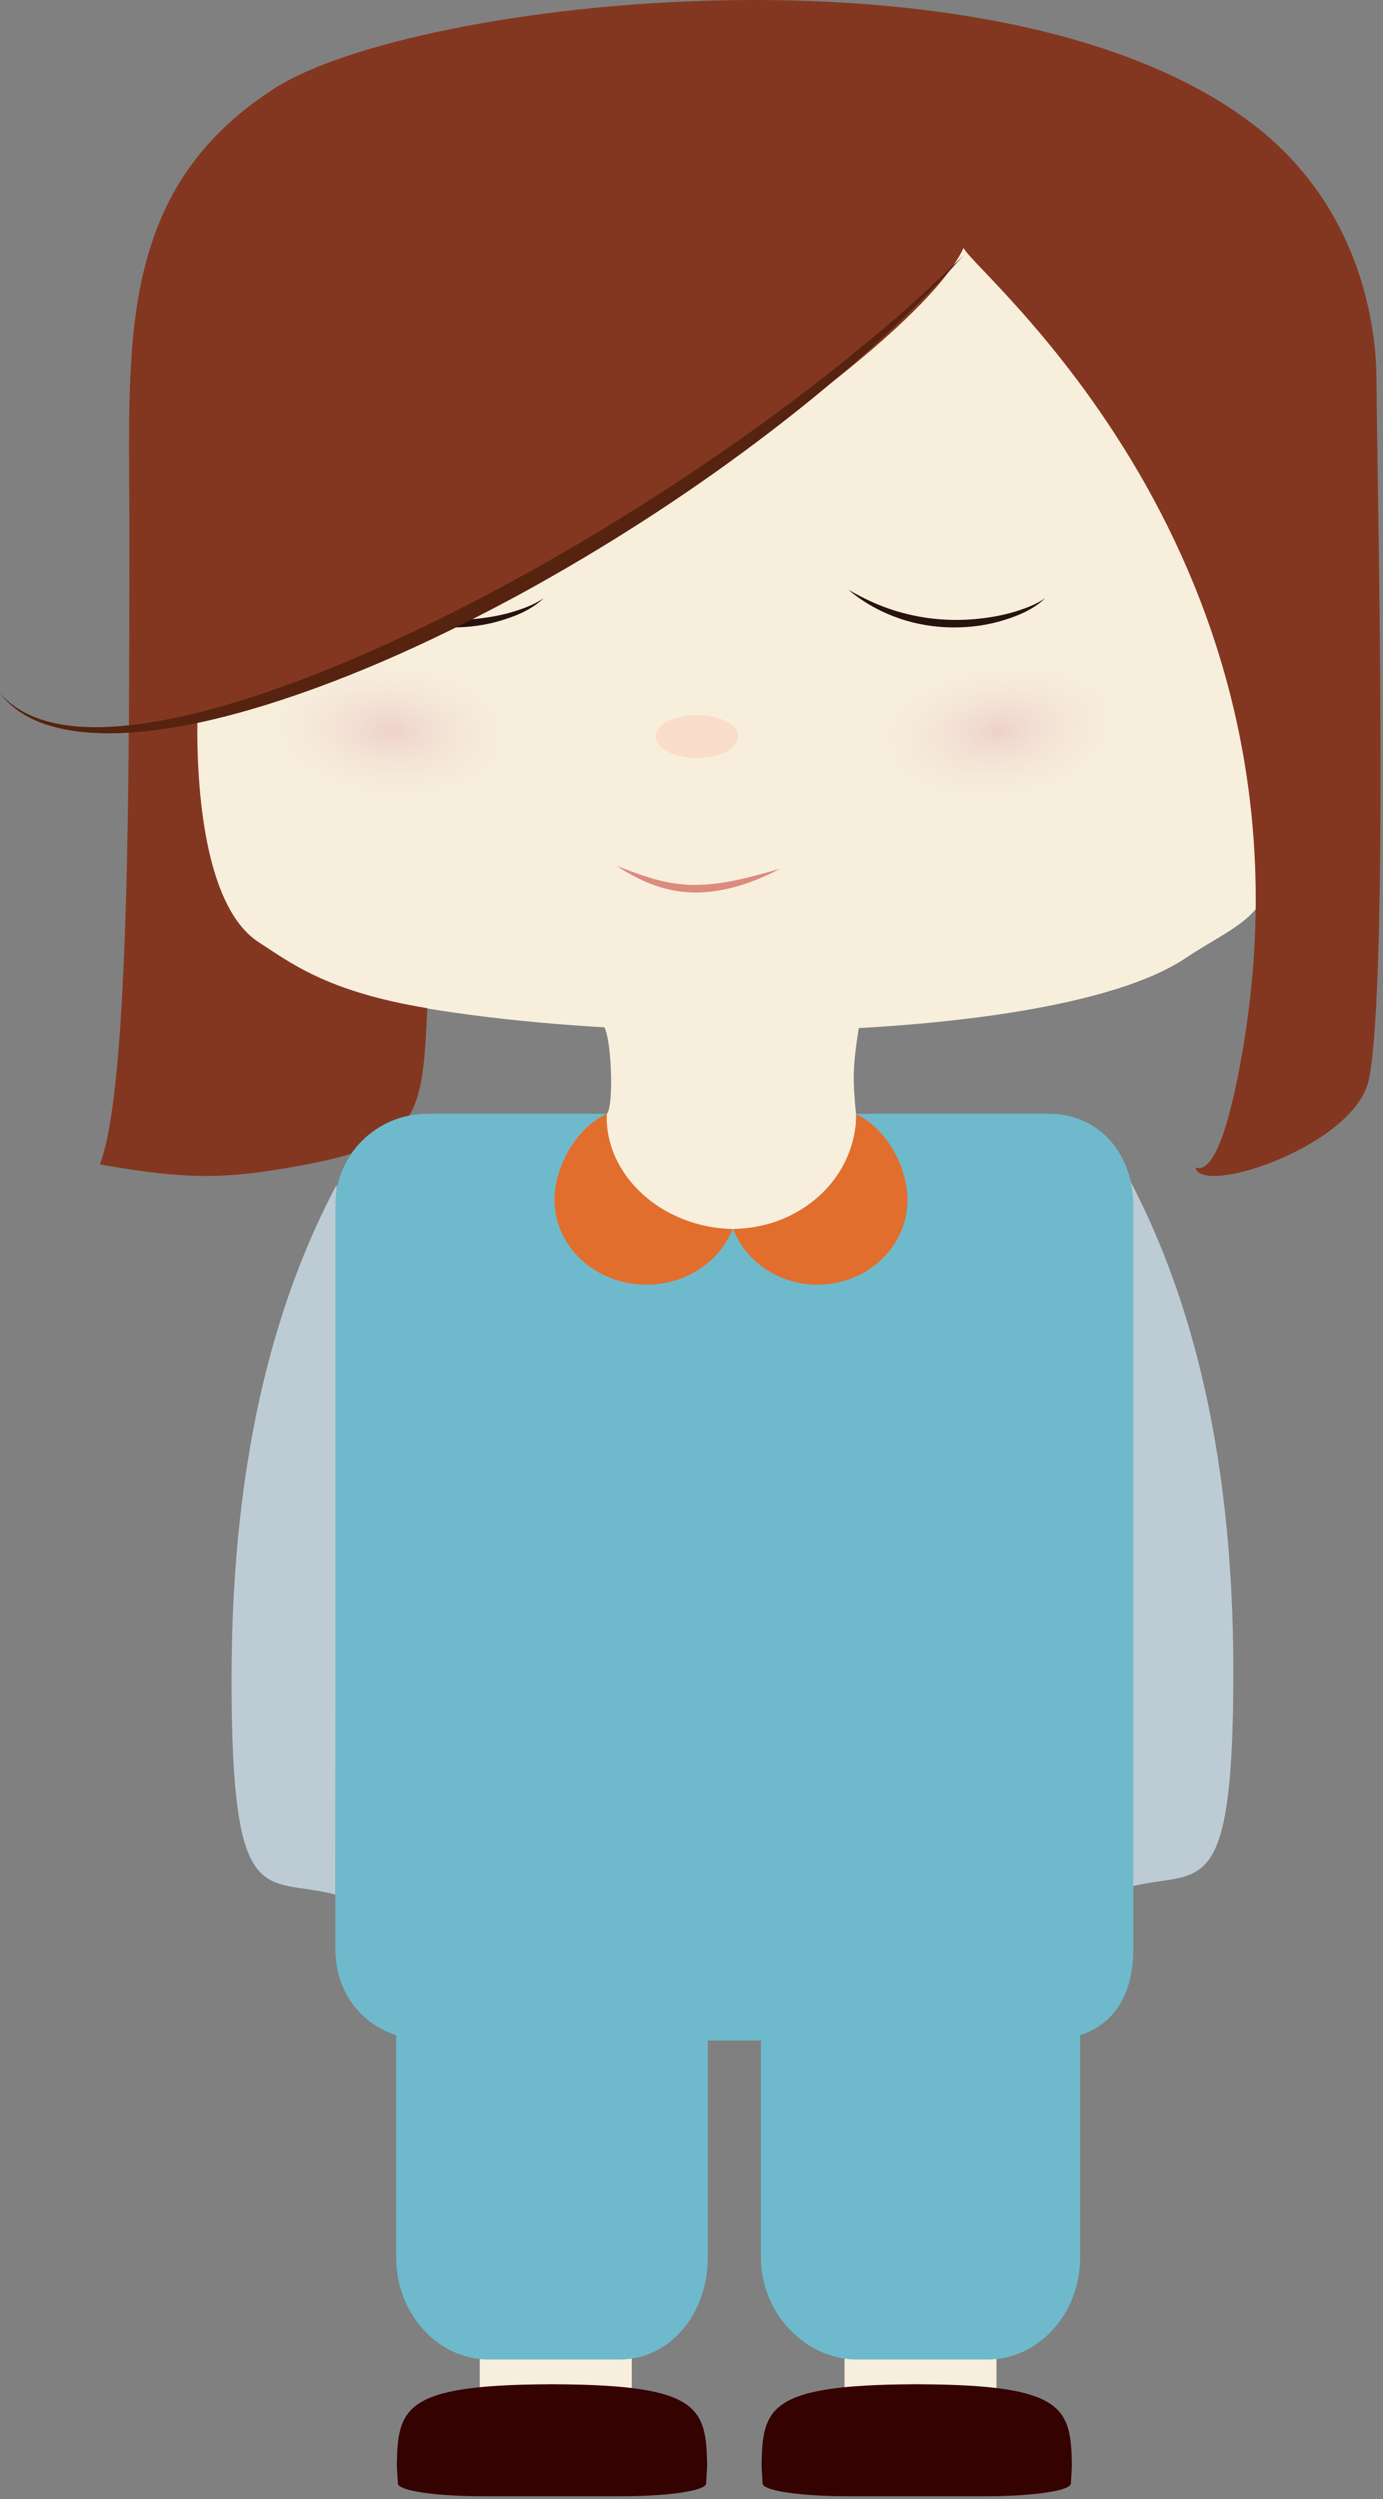<?xml version="1.0" encoding="utf-8"?>
<!-- Generator: Adobe Illustrator 15.0.2, SVG Export Plug-In  -->
<!DOCTYPE svg PUBLIC "-//W3C//DTD SVG 1.1//EN" "http://www.w3.org/Graphics/SVG/1.1/DTD/svg11.dtd">
<svg version="1.1"
	 xmlns="http://www.w3.org/2000/svg" xmlns:xlink="http://www.w3.org/1999/xlink" xmlns:a="http://ns.adobe.com/AdobeSVGViewerExtensions/3.0/"
	 x="0px" y="0px" width="182px" height="329px" viewBox="0 0 182 329" overflow="visible" enable-background="new 0 0 182 329"
	 xml:space="preserve">
<rect x="0" y="0" width="182" height="329" fill="#808080" stroke="none"/>
<defs>
</defs>
<rect x="63.138" y="301.625" fill="#F7EEDC" width="20" height="18"/>
<rect x="111.138" y="300.625" fill="#F7EEDC" width="20" height="18"/>
<path fill="#F7EEDC" d="M167.138,114.125c0,6.627-5.27,8.072-11.111,12c-20.673,13.9-103.813,11.766-121.715,0
	c-5.406-3.554-11.549-6.062-12.174-12v-71c0-6.627,6.754-10.5,13.236-10.5h121.277c6.481,0,10.486,3.873,10.486,10.5V114.125z"/>
<g>
	<ellipse fill="#F9DDCA" cx="91.721" cy="96.958" rx="5.417" ry="2.833"/>
</g>
<path fill="#28120D" d="M45.638,77.625c1.984,1.163,4.053,2.132,6.213,2.793c2.16,0.651,4.386,1.06,6.632,1.157
	c2.245,0.12,4.504-0.06,6.722-0.475c1.11-0.207,2.207-0.498,3.272-0.879c1.074-0.36,2.119-0.822,3.067-1.474
	c-1.681,1.617-3.941,2.483-6.167,3.103c-2.253,0.61-4.607,0.826-6.943,0.724c-2.334-0.126-4.66-0.582-6.834-1.432
	C49.423,80.307,47.386,79.127,45.638,77.625z"/>
<path fill="#28120D" d="M111.638,77.625c1.984,1.163,4.053,2.132,6.213,2.793c2.16,0.651,4.386,1.06,6.632,1.157
	c2.245,0.12,4.504-0.06,6.722-0.475c1.11-0.207,2.207-0.498,3.272-0.879c1.074-0.36,2.119-0.822,3.067-1.474
	c-1.681,1.617-3.941,2.483-6.167,3.103c-2.253,0.61-4.607,0.826-6.943,0.724c-2.334-0.126-4.66-0.582-6.834-1.432
	C115.423,80.307,113.386,79.127,111.638,77.625z"/>
<path fill="#DD8A7F" d="M81.138,114c1.757,0.661,3.499,1.328,5.269,1.811c1.771,0.47,3.577,0.729,5.395,0.682
	c3.646-0.054,7.233-1.101,10.837-2.117c-3.304,1.746-6.966,3.028-10.821,3.117c-1.919,0.031-3.85-0.293-5.642-0.939
	C84.375,115.922,82.72,115.004,81.138,114z"/>
<radialGradient id="SVGID_1_" cx="27.895" cy="108.262" r="10.2" gradientTransform="matrix(1.746 0.183 -0.149 0.975 18.938 -14.459)" gradientUnits="userSpaceOnUse">
	<stop  offset="0" style="stop-color:#EDD1CA"/>
	<stop  offset="1" style="stop-color:#F7EDDC;stop-opacity:0"/>
</radialGradient>
<ellipse fill="url(#SVGID_1_)" cx="51.513" cy="96.25" rx="22.875" ry="9.125"/>
<radialGradient id="SVGID_2_" cx="73.36" cy="108.262" r="10.2" gradientTransform="matrix(1.728 -0.274 0.222 0.966 -19.334 11.786)" gradientUnits="userSpaceOnUse">
	<stop  offset="0" style="stop-color:#EDD1CA"/>
	<stop  offset="1" style="stop-color:#F7EDDC;stop-opacity:0"/>
</radialGradient>
<ellipse fill="url(#SVGID_2_)" cx="131.513" cy="96.25" rx="22.875" ry="9.125"/>
<path fill="#843720" d="M56.236,132.725c-13.265-2.183-18.07-6.031-22.182-8.683c-6.669-4.302-8.185-18.389-8.084-29
	c34.667-8.5,94.127-47.668,100.834-62.417c0.942,2.875,48.077,40.347,36.667,106c-1.747,10.053-3.831,15.899-6.14,15.074
	c0.742,3.875,21.021-2.906,22.806-11.575c2.678-13.002,1.046-80.765,1.011-91.985c-0.028-9.183-3.113-23.784-16.344-33.848
	C131.388-9.125,54.301-0.051,36.138,11.625c-21,13.5-19.114,33.915-19.114,57.587c0,33.051-0.007,74.214-3.886,84.079
	c11.334,2,16.334,2,26.334,0.167C55.227,150.57,55.57,147.058,56.236,132.725z"/>
<path fill="#562310" d="M126.805,33.625c-8.144,9.119-17.426,17.207-27.211,24.557c-9.79,7.36-20.132,13.984-30.871,19.888
	c-10.765,5.84-21.934,11.047-33.668,14.715c-5.863,1.808-11.889,3.248-18.049,3.674c-3.074,0.177-6.195,0.098-9.214-0.596
	c-1.503-0.353-2.981-0.86-4.33-1.618C2.12,93.484,0.916,92.474,0,91.249c2.009,2.345,4.957,3.566,7.899,4.095
	c2.974,0.531,6.024,0.459,9.024,0.138c6.018-0.647,11.9-2.269,17.65-4.182c5.744-1.958,11.382-4.239,16.901-6.783
	c5.528-2.525,10.96-5.268,16.288-8.2c10.68-5.826,20.993-12.33,30.911-19.389c4.95-3.542,9.804-7.226,14.506-11.099
	C117.913,41.987,122.439,37.898,126.805,33.625z"/>
<path fill="#BDCCD4" d="M44.304,155.958c-7.332,13.833-13.832,34.063-13.832,65.167s4.431,25.842,13.666,28.289L44.304,155.958z"/>
<path fill="#BDCCD4" d="M148.472,154.958c7.332,13.833,13.832,34.063,13.832,65.167s-4.431,25.842-13.666,28.289L148.472,154.958z"
	/>
<path fill="#350202" d="M73.138,313.88v-0.005c0,0-0.341,0.002-0.501,0.002c-0.159,0-0.499-0.002-0.499-0.002v0.005
	c-19,0.096-19.804,3.121-19.92,10.745l0.141,2.302c0,0.996,5.098,1.698,11.361,1.698h8.506h0.944h8.388
	c6.262,0,11.369-0.702,11.369-1.698l0.132-2.302C92.941,317.002,92.138,313.977,73.138,313.88z"/>
<path fill="#350202" d="M121.138,313.88v-0.005c0,0-0.341,0.002-0.501,0.002c-0.159,0-0.499-0.002-0.499-0.002v0.005
	c-19,0.096-19.804,3.121-19.92,10.745l0.141,2.302c0,0.996,5.098,1.698,11.361,1.698h8.506h0.944h8.388
	c6.262,0,11.369-0.702,11.369-1.698l0.132-2.302C140.941,317.002,140.138,313.977,121.138,313.88z"/>
<path fill="#6EBACC" d="M138.026,146.625H56.252c-6.69,0-12.114,5.373-12.114,12v98c0,5.223,3,9.653,8,11.303v29.28
	c0,7.409,5.5,13.417,12.191,13.417h17.162c6.69,0,11.646-6.008,11.646-13.417v-28.583h7v28.583c0,7.409,5.959,13.417,12.65,13.417
	h17.162c6.69,0,12.188-6.008,12.188-13.417v-29.28c5-1.649,7-6.08,7-11.303v-98C149.138,151.998,144.717,146.625,138.026,146.625z"
	/>
<path fill="#F7EEDC" d="M79.513,135.188c0.945,1.622,1.292,10.146,0.375,11.438c-4.876,6.867,7.332,15.25,16.375,15.25
	s16.917-7.292,16.375-15.25c-0.375-4.292-0.5-5.75,0.375-11.292C111.196,135.285,81.694,135.243,79.513,135.188z"/>
<path fill="#E26E2D" d="M79.856,146.625c-3.994,1.824-6.885,6.946-6.885,11.336c0,6.165,5.417,11.163,12.099,11.163
	c5.222,0,9.658-3.058,11.354-7.334C87.143,161.643,79.513,154.688,79.856,146.625z"/>
<path fill="#E26E2D" d="M112.69,146.688c3.908,1.824,6.733,6.883,6.733,11.272c0,6.165-5.302,11.163-11.841,11.163
	c-5.111,0-9.452-3.058-11.111-7.334C105.555,161.643,112.575,155.062,112.69,146.688z"/>
</svg>
